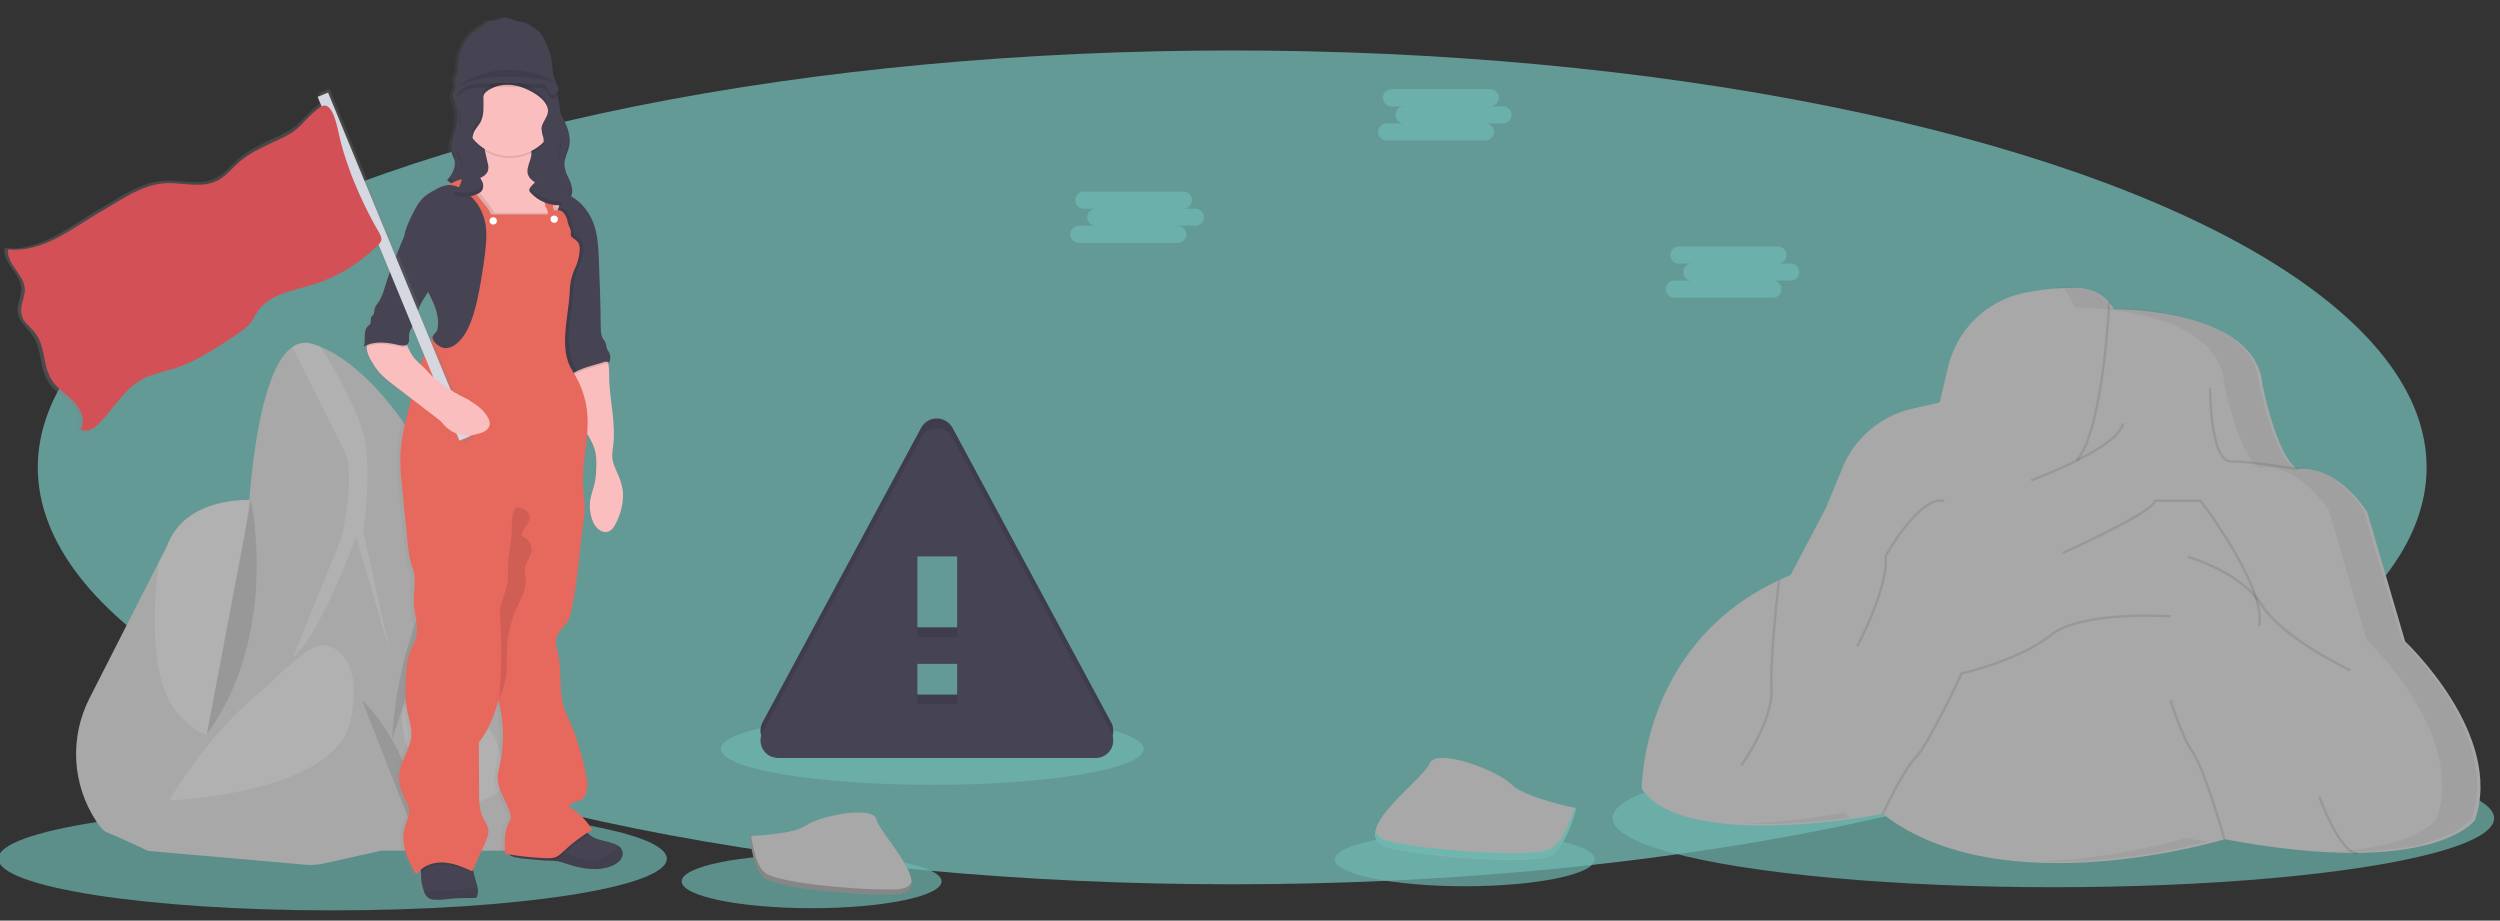 <?xml version="1.0" encoding="utf-8"?>
<!-- Generator: Adobe Illustrator 23.0.2, SVG Export Plug-In . SVG Version: 6.00 Build 0)  -->
<svg version="1.1" id="Layer_1" xmlns="http://www.w3.org/2000/svg" xmlns:xlink="http://www.w3.org/1999/xlink" x="0px" y="0px"
	 viewBox="0 0 1025.4 377.6" style="enable-background:new 0 0 1025.4 377.6;" xml:space="preserve">
<rect x="0" y="0" width="1025.4" height="377.6" fill="#333333" stroke="none"/>
<style type="text/css">
	.st0{opacity:0.7;fill:#79C6C1;}
	.st1{opacity:0.7;fill:#6EB7B0;}
	.st2{fill:#A8A8A8;}
	.st3{opacity:0.1;fill:#FFFFFF;enable-background:new    ;}
	.st4{opacity:0.1;enable-background:new    ;}
	.st5{fill:#464353;}
	.st6{fill:url(#SVGID_1_);}
	.st7{opacity:0.1;}
	.st8{opacity:6.000000e-02;enable-background:new    ;}
	.st9{fill:#FBBEBE;}
	.st10{fill:#E7685D;}
	.st11{fill:#FFFFFF;}
	.st12{fill:url(#SVGID_2_);}
	.st13{fill:#D6D8E1;}
	.st14{fill:#D35057;}
	.st15{fill:#444176;}
	.st16{opacity:0.1;fill:none;stroke:#000000;stroke-miterlimit:10;enable-background:new    ;}
	.st17{opacity:5.000000e-02;}
	.st18{opacity:0.2;enable-background:new    ;}
	.st19{fill:#6EB7B0;}
	.st20{opacity:0.75;fill:#6EB7B0;}
</style>
<title>warning</title>
<ellipse class="st0" cx="505.4" cy="191.7" rx="489.9" ry="171"/>
<ellipse class="st1" cx="136.4" cy="352.2" rx="137.1" ry="21.2"/>
<ellipse class="st1" cx="332.9" cy="361.5" rx="53.3" ry="11"/>
<ellipse class="st1" cx="600.8" cy="352.5" rx="53.3" ry="11"/>
<ellipse class="st1" cx="382.4" cy="307.2" rx="86.7" ry="14.7"/>
<ellipse class="st1" cx="842.2" cy="335.6" rx="180.8" ry="28.3"/>
<path class="st2" d="M36.8,286.2c-8.3,16.1-7.3,35.4,2.6,50.5c1.6,2.4,3.1,4.1,4.2,4.6c5.6,2.2,16.9,7.6,16.9,7.6l27.1-10.6
	c0,0,4.4-23.3,8.6-43.3l0,0c2.8-13.6,5.6-25.7,6.7-27.8c2.8-5.2,0-62.1,0-62.1s-27.1-1.8-34.5,19.1l-3.3,6.4L36.8,286.2z"/>
<path class="st3" d="M72.8,292.5c16.5,18.9,23.4,2.6,23.4,2.6l0,0l0,0c2.8-13.6,5.6-25.7,6.7-27.8c2.8-5.2,0-62.1,0-62.1
	s-27.1-1.8-34.5,19.1l-3.3,6.4C63,247.3,60.9,278.9,72.8,292.5z"/>
<path class="st2" d="M76.4,345.1l95.6-11l17.1-112.3l-12.9-29.2c-5.5-12.4-13-23.8-22.3-33.7c-6.5-6.8-14.3-13.4-22.6-16.7
	c-1.1-0.5-2.3-0.8-3.5-1.2c-2.7-0.8-5.7-0.3-8,1.4c-11.8,8.4-16,43.9-17.4,61c-0.6,7-1.5,14-2.8,21L76.4,345.1z"/>
<path class="st3" d="M140.1,220.5l-19.9,49c10.4-7.6,25.9-49.2,25.9-49.2l13.9,47.4l-11-50c1.6-10.8,2.1-21.8,1.4-32.8
	c-0.9-12.5-12.6-32.7-19-42.8c-1.1-0.5-2.3-0.8-3.5-1.2c-2.7-0.8-5.7-0.3-8,1.4c5,10.1,17.6,35.3,21.4,42.8
	C146.1,194.6,140.1,220.5,140.1,220.5z"/>
<path class="st2" d="M156.3,348.9h51.9c8.7,0,15.7-7,15.7-15.7c0-0.3,0-0.5,0-0.8c-1.1-22.3-4.1-61.9-11-87.1
	c-3.7-13.6-8.1-20.7-12.1-24.2c-1.9-1.8-4.3-2.9-6.9-3.2c-2-0.2-3.9,0.3-5.6,1.4c-9.6,9.2-20.9,57.8-20.9,57.8L156.3,348.9z"/>
<path class="st3" d="M204.2,305.8c2.1,5.9,3,12.8,0,19.4l-11.6,5.7c0,0-31.1-13.2-27.3-40.2c0,0,1-5.6,11.7-5.1
	C189.4,286.2,200.1,294.2,204.2,305.8z"/>
<path class="st3" d="M191.9,234.8c-0.4-9.5,4.8-12.8,9-13.8c-1.9-1.8-4.3-2.9-6.9-3.2c-3,2.5-5.1,5.8-6,9.6l-10.8,52.8
	C177.2,280.2,192.5,250.7,191.9,234.8z"/>
<path class="st2" d="M142.7,276.6l25.7,35.1l4.5,29l-16.5,8.2l-23.8,5.3c-2.3,0.5-4.7,0.7-7,0.5l-65-5.7l8.8-20.5l30.5-42.9
	L142.7,276.6z"/>
<path class="st3" d="M132.7,264.5c0,0,17.5,1.2,11,31.3c-6.6,30.1-74.3,32.5-74.3,32.5s14.4-25.5,36.5-43.8c2.5-2,4.9-4.2,7.2-6.5
	C118.2,273.1,127.9,264.1,132.7,264.5z"/>
<path class="st4" d="M148.5,287.2c0,0,23.8,21.6,21.5,54.9"/>
<path class="st4" d="M188.5,219.1c0,0-24.9,33.2-27.7,84.2"/>
<path class="st4" d="M102.9,205.1c0,0,12.1,54.8-18.1,96.1"/>
<path class="st5" d="M319.4,306.9h130c4,0,7.3-3.3,7.2-7.3c0-1.2-0.3-2.4-0.9-3.4l-65-120.7c-1.9-3.5-6.3-4.9-9.9-3
	c-1.3,0.7-2.3,1.7-3,3l-65,120.7c-1.9,3.5-0.6,8,3,9.9C317,306.6,318.2,306.9,319.4,306.9z M392.7,284.9h-16.5v-16.5h16.5V284.9z
	 M392.7,257.3h-16.5v-33.1h16.5V257.3z"/>
<path class="st4" d="M319.4,306.9h130c4,0,7.3-3.3,7.2-7.3c0-1.2-0.3-2.4-0.9-3.4l-65-120.7c-1.9-3.5-6.3-4.9-9.9-3
	c-1.3,0.7-2.3,1.7-3,3l-65,120.7c-1.9,3.5-0.6,8,3,9.9C317,306.6,318.2,306.9,319.4,306.9z M392.7,284.9h-16.5v-16.5h16.5V284.9z
	 M392.7,257.3h-16.5v-33.1h16.5V257.3z"/>
<path class="st5" d="M319.4,310.9h130c4,0,7.3-3.3,7.2-7.3c0-1.2-0.3-2.4-0.9-3.4l-65-120.7c-1.9-3.5-6.3-4.9-9.9-3
	c-1.3,0.7-2.3,1.7-3,3l-65,120.7c-1.9,3.5-0.6,8,3,9.9C317,310.6,318.2,310.9,319.4,310.9z M392.7,288.8h-16.5v-16.5h16.5V288.8z
	 M392.7,261.3h-16.5v-33.1h16.5V261.3z"/>
<linearGradient id="SVGID_1_" gradientUnits="userSpaceOnUse" x1="85.629" y1="628.129" x2="337.386" y2="628.129" gradientTransform="matrix(1 0 0 -1 -83.88 816.32)">
	<stop  offset="0" style="stop-color:#808080;stop-opacity:0.25"/>
	<stop  offset="0.54" style="stop-color:#808080;stop-opacity:0.12"/>
	<stop  offset="1" style="stop-color:#808080;stop-opacity:0.1"/>
</linearGradient>
<path class="st6" d="M251.3,347c-0.6-0.4-1.2-0.7-1.8-0.9c-2.1-0.8-4.4-1-6.6-1.8c-1.2-0.4-2.3-1.1-3.3-1.9
	c-0.2-0.2-0.3-0.3-0.5-0.5c0.8-0.5,1.5-1,2.3-1.5c-2.4-3.9-5.7-7.2-9.6-9.6c1.3-1.9,4.2-1.7,5.9-3.3c0.9-0.8,1.4-1.9,1.6-3.1
	c0.6-3.1-0.2-6.4-0.9-9.5c-1.5-6-3-12.1-5.5-17.8c-1.1-2.3-2.1-4.8-3-7.2c-2.1-6.9-0.6-14.3-2.2-21.4c-0.5-2.3-1.3-4.6-0.7-6.8
	c0.9-3.5,4.7-5.5,5.6-9c3.1-12.3,3.6-25.1,5.3-37.7c0.4-2.4,0.6-4.8,0.6-7.2c0-2.5-0.5-5.1-0.6-7.6c-0.5-7.1,0.9-14.2,1.5-21.3
	c1.4,2.2,2.3,4.6,2.9,7.1c0.3,2.3,0.4,4.7,0.2,7.1c-0.1,1.6-0.2,3.2-0.5,4.7c-0.4,1.8-1.1,3.6-1.5,5.5c-1,3.6-0.7,7.5,0.8,11
	c1.1,2.4,3.5,4.6,5.9,3.9c1.7-0.5,2.7-2.2,3.5-3.8c2.4-5.1,3.7-10.9,2.1-16.3c-1.1-3.6-3.4-6.8-3.6-10.6c0-1.5,0.1-3,0.4-4.5
	c1-8.7-1.2-17.4-1.6-26.1c-0.1-2.3,0.1-5.2-0.4-7.6c-0.1-0.3-0.1-0.6-0.2-0.9c0.2,0.1,0.4,0.1,0.6,0.3c0.6-1.4,0.6-3.1-0.1-4.5
	c-0.3-0.4-0.5-0.9-0.7-1.4c-0.3-0.8-0.2-1.7-0.6-2.5c-0.2-0.4-0.5-0.8-0.8-1.2c-1-1.5-1.1-3.4-1.1-5.2c-0.1-9.4-0.4-18.9-0.8-28.3
	c-0.2-4.8-0.5-9.7-2.2-14.2c-1.4-4-4.1-7.4-7.5-9.9c-0.5-0.4-1.1-0.7-1.7-1.1c0.3-0.7,0.5-1.4,0.5-2.2c0-0.2,0-0.5,0-0.7v-0.4l0,0
	c-0.3-1.7-0.8-3.3-1.6-4.8c-0.9-1.6-1.4-3.4-1.5-5.2c0-0.3,0-0.7,0.1-1l0,0c0.3-2.3,1.5-4.4,1.9-6.7c0.1-0.7,0.2-1.4,0.2-2.2
	c0-0.2,0-0.5,0-0.8l0,0c-0.3-2.8-1.2-5.6-2.6-8c-0.4-0.8-0.8-1.6-1.2-2.4c-0.2-1.5-0.4-3-0.7-4.5c-0.1-0.9-0.3-1.7-0.4-2.6
	c-0.1-0.4-0.2-0.8-0.3-1.2c1.2-1.2,0.5-2.9-0.3-4.4c-1.5-3-1.2-6.6-1.8-9.9c-0.5-2.3-1.3-4.5-2.3-6.6c-0.6-1.5-1.5-2.9-2.5-4.2
	c-1-0.9-2.1-1.7-3.3-2.4c-1-0.7-2.1-1.2-3.3-1.5c-0.7-0.1-1.5-0.1-2.2-0.3c-0.5-0.1-0.9-0.3-1.3-0.5C209,7.4,208,7,207,6.9
	c-0.9,0-1.9,0.1-2.8,0.5c-0.9,0.4-1.9,0.7-3,0.8c-0.4,0-0.7,0-1.1,0c-0.5,0-1.1,0.1-1.5,0.4c-0.2,0.2-0.5,0.4-0.7,0.7
	c-0.6,0.5-1.2,1-1.9,1.3c-5.7,3.4-9.3,9.5-9.3,16.2c0.1,0.9,0,1.8-0.2,2.6c-0.2,0.7-0.7,1.3-0.9,1.9c-0.1,0.6-0.2,1.2-0.1,1.8
	c0.1,0.9,0.2,1.9,0.3,2.8l0,0c-0.6,0.8-1,1.6-1.2,2.6l0,0c0,0.2-0.1,0.3-0.1,0.5v0.1l0,0c-0.1,1.7,0.7,3.2,1.2,4.8
	c0.8,3.1,0.7,6.3-0.2,9.4c-0.6,2.1-1.4,4.3-1.6,6.4l0,0v0.1c-0.1,1.1,0,2.2,0.4,3.2c0.3,0.7,0.7,1.4,0.9,2.1c0.8,2.6-0.4,5.3-2,7.6
	l0,0c-0.3,0.4-0.5,0.7-0.8,1l0,0l0,0l1.7,1.2c-0.5,0.3-1,0.5-1.5,0.8c-1.9,0.3-3.7,1-5.4,2c-1.6,0.8-3,1.8-4.4,2.9
	c-1.4,1.4-2.6,3-3.5,4.8c-1.1,2-2.1,4.1-2.9,6.2c-0.8,1.7-1.3,3.5-1.5,5.4c-0.7,1.5-1.3,3-1.9,4.4c-0.3,0.7-0.6,1.5-0.9,2.2
	l-27.4-67.2l-4.3,1.8l0.3,0.8l-0.9,0.4l1.2,2.9c-0.2,0.1-0.4,0.2-0.5,0.4l-0.2,0.2l-0.4,0.4l-0.2,0.2l-0.5,0.4L129,44l-0.6,0.5l0,0
	c-0.6,0.5-1.2,1.1-1.8,1.7l-1.5,1.5l-0.3,0.3l-0.5,0.5l-0.3,0.3l-0.7,0.7l0,0l-0.4,0.4l-0.3,0.3c-0.1,0.1-0.2,0.2-0.4,0.3l-0.3,0.3
	l-0.5,0.5l-0.4,0.3l-0.7,0.6c-1,0.8-2.1,1.5-3.2,2c-4.4,2.3-9,4.1-13.2,6.6c-2.3,1.3-4.5,2.8-6.6,4.6c-2.8,2.5-5.2,5.6-8.5,7.4
	L88.4,73c-5.8,3-12.6,1.2-19.1,1.1c-1,0-1.9,0-2.9,0.1c-5.3,0.4-10.2,2.6-14.9,5.2c-3.3,1.9-6.6,3.9-9.8,5.8
	c-2.1,1.2-4.1,2.5-6.2,3.8c-5.3,3.3-10.6,6.8-16.1,9.4c-5.1,2.3-10.4,3.8-15.9,3.5H3.4c-0.5,0-1.1-0.1-1.6-0.1
	c-0.5,4.2,2.8,7.6,5.1,11.2c1.1,1.6,1.7,3.4,1.9,5.3c0,0.7,0,1.4-0.2,2.1c-0.4,2.6-1.6,5.1-1.3,7.7c0.2,1.5,0.8,3,1.7,4.2
	c1.4,2,3.4,3.8,4.7,5.9c2,3.2,2.6,7.1,3.3,10.8c0.4,2.6,1.3,5.2,2.6,7.5c1.7,2.8,4.4,4.8,6.8,6.9c0.5,0.4,0.9,0.8,1.3,1.2
	c0.3,0.3,0.6,0.6,0.9,0.9c2.9,3,5,7.5,3.3,11.2c-0.1,0.1-0.1,0.2-0.2,0.4c0.1,0.1,0.3,0.2,0.4,0.3c2.2,1.1,5-0.7,6.8-2.5
	c0.9-0.9,1.8-1.9,2.6-2.8c2.2-2.5,4.3-5.1,6.4-7.7c0.6-0.7,1.1-1.4,1.7-2c2.2-2.6,4.9-4.7,7.9-6.4c1.5-0.8,3.2-1.5,4.8-2
	c2.5-0.8,5-1.4,7.5-2.2c3.4-1.1,6.7-2.5,9.9-4.1c5.5-3,10.8-6.3,15.9-9.9l0.8-0.5c1.7-1.1,3.3-2.4,4.7-3.8c0.3-0.3,0.5-0.6,0.7-0.9
	c1.2-1.6,2-3.5,3.2-5.1c1.2-1.7,2.7-3.2,4.5-4.3c4.9-3.3,11.4-4.6,17.3-6.4h0.1c10.2-3.1,19.6-8.7,27.2-16.2l4.4,10.7
	c-0.5,1.3-0.9,2.5-1.3,3.8c-1,3.2-1.8,6.5-3.7,9.2c-0.6,0.7-1.1,1.6-1.4,2.5c0,0.7-0.1,1.3-0.3,2c-0.3,0.5-0.8,0.9-1.1,1.5
	c-0.3,0.8,0.1,1.8-0.3,2.6c-0.2,0.3-0.5,0.6-0.8,0.8c-1.1,1-1.4,2.6-1.4,4.1c0.1,1.5,0,3-0.4,4.4c0.3-0.2,0.7-0.4,1-0.5
	c-0.1,0.3-0.1,0.5-0.1,0.8c0,0.8,0.1,1.5,0.3,2.2c0.5,1.7,1.3,3.2,2.3,4.7c0.8,1.2,1.6,2.4,2.5,3.6c1.6,1.8,3.4,3.3,5.3,4.7l8,6.2
	l-0.8,3.4c-1.8,7-3.5,14.1-3.6,21.4c0,3.4,0.2,6.9,0.6,10.3l0.7,7c0.6,5.6,1.1,11.3,1.7,16.9c0.4,3.6,0.8,7.2,2.1,10.5
	c1.9,5.1-0.2,10.9,0.6,16.3c0.6,4.2,1.9,8.6,0.6,12.7c-0.5,1.6-1.4,3.1-2.1,4.7c-1.6,3.9-1.8,8.3-1.9,12.5
	c-0.3,3.7-0.1,7.5,0.4,11.2c0.7,3.8,2.2,7.5,1.9,11.4c-0.4,5.5-4.4,10.2-4.9,15.7c-0.4,4.4,1.5,8.6,3.6,12.5
	c1.5,2.9-0.6,6.6-1.4,9.7c-1.6,6.2,1.1,12.6,4.3,18.1c0.1,0.2,0.2,0.3,0.4,0.4c0.4,0.1,0.7-0.2,0.9-0.5s0.3-0.4,0.5-0.6
	c0,0.2,0,0.5,0.1,0.7c0,0.5,0,1,0,1.6c0,2,0.4,4,1.1,5.9c0.1,0.4,0.3,0.7,0.4,1.1c0.2,0.5,0.5,0.9,0.8,1.3c0.9,0.8,2,1.3,3.2,1.3
	c2.6,0.3,5.3-0.3,8-0.5c2.8-0.2,5.6-0.1,8.4-0.2c0.2,0,0.4,0,0.6-0.1c0.2-0.1,0.3-0.3,0.4-0.6c0.3-1,0.4-2.1,0.1-3.1
	c-0.2-0.8-0.4-1.7-0.6-2.5c-0.4-1.3-0.7-2.6-1-4c-0.1-0.2-0.1-0.5-0.2-0.7l0.1,0.1c1.7-3.9,3.4-7.7,5.2-11.6c0.9-2,1.8-4.1,1.3-6.2
	c-0.3-1.5-1.3-2.8-1.9-4.1c-1.6-3.2-1.7-7-1.7-10.6l-0.1-20.5c4-5.1,6.4-11.1,8-17.4c2.4,8.9,2.5,18.2,0.5,27.1
	c-0.4,1.4-0.6,2.7-0.8,4.1c-0.3,5.7,4.1,10.5,5.3,16.1c0.1,0.4,0.1,0.9,0.1,1.3c-0.1,0.5-0.4,1.1-0.7,1.5c-2.1,3.9-1.9,8.6-1.6,13
	l0.9,0.2c0.2,0.4,0.6,0.7,1,1l0,0c0.4,0.2,0.8,0.4,1.2,0.5c1.5,0.4,3.1,0.6,4.6,0.7c2.2,0.2,4.5,0.4,6.8,0.6
	c0.9,0.1,1.8,0.1,2.7,0.1c1.3,0,2.5,0.1,3.7,0.3c1.4,0.3,2.7,0.7,4,1.2c5.8,1.9,12.3,3.1,17.9,0.6c1.3-0.5,2.4-1.3,3.3-2.3
	c1.4-1.6,1.4-4-0.2-5.5C251.9,347.3,251.6,347.1,251.3,347L251.3,347z M174.2,119.8c0.8,1.7,1.7,3.4,2.4,5.1
	c1.4,3.4,2.2,7.2,1.3,10.7c-0.3,1-1.9,1.8-1.9,2.9c0,0.1-0.1,0.2-0.1,0.2l-5.2-12.8C171.7,123.8,172.9,121.8,174.2,119.8z
	 M168.5,146.9c-1.1-1.5-2.1-3.1-2.8-4.9c-0.1-0.2-0.2-0.4-0.3-0.6c0.3-0.1,0.6-0.3,0.8-0.6c0.8-1,0.4-2.5,0.5-3.8
	c0.2-1.1,0.6-2.2,1.3-3.2l4.9,12c-0.5,1.3-1,2.6-1.4,3.9C170.3,148.9,169.4,147.9,168.5,146.9z"/>
<path class="st5" d="M185.7,39.3c-0.1,1.7,0.7,3.2,1.2,4.8c0.8,3.1,0.7,6.3-0.2,9.4c-0.9,3.2-2.4,6.6-1.3,9.7
	c0.3,0.7,0.7,1.4,0.9,2.1c1,3-0.8,6.2-2.9,8.7l7.9,5.5c1.2,1,2.5,1.6,4,1.9c1.5,0.2,3.2-0.6,3.5-2.1c0.1-0.5,0-1,0.1-1.5
	c0.2-1.3,1-2.5,2.2-3.1s2.5-0.8,3.8-0.7c4.8,0.3,9,3.4,13.3,5.5c2.9,1.3,5.9,2.3,9,3c1.7,0.5,3.7,0.9,5.3,0s2.3-2.9,2.2-4.7
	c-0.2-1.8-0.8-3.6-1.7-5.2s-1.4-3.4-1.5-5.2c0-2.7,1.5-5.1,2-7.7c0.7-3.7-0.7-7.5-2.4-10.9s-3.8-6.7-4.6-10.4
	c-0.2-1.1-0.5-2.2-0.9-3.3c-0.4-0.8-0.9-1.5-1.6-2.1c-3-2.9-7.2-4.3-11.3-4.6s-8.3,0.4-12.4,1.1c-1.6,0.2-3.1,0.6-4.6,1.1
	c-2.1,0.8-4.2,1.9-6,3.3C187.7,35,185.8,36.9,185.7,39.3z"/>
<g class="st7">
	<path d="M231.5,65.7c0,0.2,0,0.5,0,0.7c0.2-2.3,1.5-4.5,1.9-6.9c0.2-0.9,0.2-1.9,0.2-2.8c0,0.4-0.1,0.8-0.2,1.2
		C232.9,60.6,231.4,63.1,231.5,65.7z"/>
	<path d="M187.4,47.3c0.1-1.6-0.1-3.2-0.5-4.8c-0.5-1.2-0.9-2.5-1.2-3.7c0,0.2-0.1,0.3-0.1,0.5c-0.1,1.7,0.7,3.2,1.2,4.8
		C187.2,45.1,187.4,46.2,187.4,47.3z"/>
	<path d="M234.6,77.3c-0.1,1.4-0.9,2.7-2.1,3.5c-1.6,0.9-3.5,0.5-5.3,0c-3.1-0.7-6.1-1.7-9-3c-4.4-2-8.5-5.2-13.3-5.5
		c-1.3-0.1-2.6,0.1-3.8,0.7s-2,1.7-2.2,3.1c-0.1,0.5,0,1-0.1,1.5c-0.3,1.5-2,2.2-3.5,2.1c-1.5-0.3-2.8-1-4-1.9l-7.1-5
		c-0.3,0.4-0.5,0.7-0.8,1l7.9,5.5c1.2,1,2.5,1.6,4,1.9c1.5,0.2,3.2-0.6,3.5-2.1c0.1-0.5,0-1,0.1-1.5c0.2-1.3,1-2.5,2.2-3.1
		s2.5-0.8,3.8-0.7c4.8,0.3,9,3.4,13.3,5.5c2.9,1.3,5.9,2.3,9,3c1.7,0.5,3.7,0.9,5.3,0s2.3-2.9,2.2-4.7
		C234.7,77.6,234.7,77.5,234.6,77.3z"/>
	<path d="M186.3,65.2c0.1,0.3,0.2,0.6,0.2,1c0.1-0.9,0-1.7-0.2-2.6c-0.2-0.7-0.6-1.4-0.9-2.1c-0.2-0.5-0.3-1.1-0.4-1.6
		c-0.1,1.1,0,2.2,0.4,3.2C185.7,63.8,186.1,64.5,186.3,65.2z"/>
</g>
<path class="st5" d="M195.7,367.6c-0.1,0.2-0.2,0.4-0.4,0.6c-0.2,0.1-0.4,0.1-0.6,0.1c-2.8,0.1-5.7,0-8.5,0.2
	c-2.7,0.2-5.4,0.8-8,0.5c-1.8,0.1-3.3-1-4-2.6c-0.2-0.3-0.3-0.7-0.4-1.1c-0.7-1.9-1.1-3.9-1.1-5.9c0-0.5,0-1.1,0-1.6
	c0-0.6-0.1-1.2-0.2-1.7c-0.2-0.7-0.2-1.4,0.1-2c1.1-2.1,3.9-2.5,6-2.6c4.9-0.4,9.8,0,14.5,1.1c0.4,1.8,0.8,3.7,1.2,5.5
	c0.3,1.3,0.7,2.7,1.1,4c0.2,0.8,0.5,1.7,0.6,2.5C196.1,365.5,196,366.6,195.7,367.6z"/>
<path class="st8" d="M195.7,367.6c-0.1,0.2-0.2,0.4-0.4,0.6c-0.2,0.1-0.4,0.1-0.6,0.1c-2.8,0.1-5.7,0-8.5,0.2
	c-2.7,0.2-5.4,0.8-8,0.5c-1.8,0.1-3.3-1-4-2.6c-0.2-0.3-0.3-0.7-0.4-1.1h1c3.4,0,6.7-0.1,10.1-0.1c1,0,2,0,3-0.2
	c1-0.1,1.8-0.3,2.7-0.4c1.4-0.1,2.8-0.2,4.1-0.2h1.1C196,365.5,196,366.6,195.7,367.6z"/>
<path class="st5" d="M254.4,352.8c-0.9,1-2,1.8-3.3,2.3c-5.7,2.4-12.2,1.3-18.1-0.6c-1.3-0.5-2.7-0.9-4-1.2
	c-1.2-0.2-2.5-0.3-3.8-0.3c-0.9,0-1.8-0.1-2.7-0.1c-2.3-0.1-4.6-0.4-6.8-0.6c-1.6-0.1-3.1-0.4-4.7-0.7c-0.4-0.1-0.9-0.3-1.3-0.5l0,0
	c-0.7-0.3-1.1-1-1.1-1.7c0.1-1,1.1-1.6,2-2c8.2-3.5,17.1-5.1,26-6.3c0.9-0.2,1.8-0.4,2.6-0.8c1-0.4,1.1,0.3,1.6,1
	c0.2,0.3,0.5,0.7,0.8,0.9c1,0.9,2.1,1.5,3.3,1.9c2.2,0.8,4.5,1,6.6,1.8c0.7,0.2,1.3,0.5,1.9,0.9c1.9,1,2.6,3.3,1.5,5.2
	C254.7,352.3,254.5,352.6,254.4,352.8L254.4,352.8z"/>
<path class="st8" d="M254.4,352.8c-0.9,1-2,1.8-3.3,2.3c-5.7,2.4-12.2,1.3-18.1-0.6c-1.3-0.5-2.7-0.9-4-1.2
	c-1.2-0.2-2.5-0.3-3.8-0.3c-0.9,0-1.8-0.1-2.7-0.1c0.7-0.7,1.5-1.4,2.2-2c0.6-0.5,1.2-0.9,1.9-1.2c0.9-0.3,1.8-0.3,2.7-0.2
	c4.6,0.6,8.7,3.8,13.3,3.5c2.1-0.2,4.2-0.9,6.1-2c1.5-0.6,2.9-1.6,4-2.8c0.3-0.4,0.6-0.9,0.7-1.4c1.9,1,2.6,3.3,1.5,5.2
	C254.8,352.3,254.6,352.6,254.4,352.8L254.4,352.8z"/>
<path class="st9" d="M252.8,214.3c-0.8,1.6-1.8,3.3-3.5,3.8c-2.5,0.7-4.9-1.5-6-3.9c-1.5-3.5-1.8-7.3-0.8-11
	c0.5-1.8,1.1-3.6,1.5-5.5c0.3-1.6,0.5-3.1,0.5-4.7c0.2-2.4,0.2-4.7-0.2-7.1c-1.3-6.8-7.2-12-9.1-18.7c-1-3.4-0.9-6.9-0.9-10.4
	c0-0.9,0.1-1.8,0.3-2.6c0.1-0.2,0.1-0.5,0.2-0.7c1.3-2.9,5.2-3.3,7.9-5c1.5-0.9,4.9-3.9,6.2-1.2c0.3,0.6,0.5,1.2,0.6,1.9
	c0.5,2.4,0.3,5.3,0.4,7.6c0.5,8.7,2.7,17.4,1.6,26c-0.2,1.5-0.4,3-0.4,4.5c0.2,3.7,2.6,7,3.6,10.6
	C256.5,203.4,255.2,209.3,252.8,214.3z"/>
<path class="st4" d="M249.5,149.3c-0.6-0.2-1.2-0.2-1.8,0l-5.4,1.6c-1.9,0.5-3.7,1.2-5.5,2c-0.8,0.4-1.5,0.8-2.2,1.4
	c0.1-0.2,0.1-0.5,0.2-0.7c1.3-2.9,5.2-3.3,7.9-5c1.5-0.9,4.9-3.9,6.2-1.2C249.2,148,249.4,148.7,249.5,149.3z"/>
<path class="st5" d="M249.9,148.7c-0.7-0.4-1.5-0.5-2.2-0.2l-5.4,1.6c-1.9,0.5-3.7,1.2-5.5,2c-0.9,0.5-1.8,1-2.6,1.7
	c-2.5-4.4-3.2-9.6-3.7-14.6c-0.3-2.9-0.4-5.9-0.6-8.8c-0.1-2.1-0.1-4.2,0.1-6.3c0.3-2.4,1-4.7,1.4-7.1c0.3-1.4,0.4-2.8,0.5-4.2
	c0.2-3.1,0.1-6.2-0.4-9.2c-0.5-3.2-1.2-6.4-2.2-9.6c-0.5-1.4-1.1-2.8-1.7-4.2l-0.2-0.5c-1-2.6-1.8-5.2-2.5-7.9
	c-0.3-1.1-0.3-2.3-1.1-3c0.8-0.1,1.6-0.1,2.4-0.1c0.2,0,0.3,0,0.5,0c3.3,0.2,6.4,1.3,9.1,3.2c3.5,2.5,6.1,6,7.6,10
	c1.7,4.5,2,9.4,2.2,14.2c0.4,9.4,0.7,18.8,0.8,28.3c0,1.8,0.1,3.7,1.1,5.2c0.3,0.4,0.6,0.8,0.8,1.2c0.4,0.8,0.3,1.7,0.6,2.5
	c0.2,0.5,0.5,1,0.8,1.4C250.5,145.7,250.5,147.3,249.9,148.7z"/>
<path class="st9" d="M196.8,55.2c-0.8-0.3-1.6-0.5-2.4-0.8l1.7,0.1C196.4,54.7,196.6,54.9,196.8,55.2z"/>
<path class="st9" d="M229.5,83.9c-0.2,0.5-0.3,1.1-0.5,1.6c-0.4,1.3-0.9,2.6-1.5,3.8c-0.9,2-2.2,3.9-3.8,5.5c-0.5,0.6-1.2,1-1.9,1.2
	c-0.6,0.2-1.2,0.2-1.8,0.2c-2.1,0-4.3,0-6.4-0.1c-1.7,0-3.3-0.1-4.9-0.5c-1.8-0.5-3.5-1.2-5-2.3c-6-3.7-10.8-9.3-12.9-15.9
	c-0.3-0.8-0.4-1.9,0.1-2.5c0.6-0.5,1.3-0.7,2-0.7h0.1c1.7-0.2,3.4-0.8,4.9-1.7c1-0.5,1.7-1.3,2.2-2.3c0.3-1.2,0.3-2.4-0.1-3.5
	l-1.8-8c-0.2-1.3-0.7-2.5-1.4-3.6c0.5,0.2,1,0.4,1.6,0.5c4.9,1.3,10.3,0.5,15.1,2.3c1.8,0.7,3.7,1.9,4.3,3.8
	c0.9,3.2-2.2,6.5-1.3,9.7c0.6,2.2,2.8,3.4,4.8,4.4l1.3,0.7l3.7,1.9l0.5,0.3h0.1c1.2,0.6,2.4,1.3,2.8,2.6
	C229.9,82.2,229.8,83.1,229.5,83.9z"/>
<path class="st4" d="M239.2,102.6c-0.1,2-0.6,4-1.5,5.9c-1.6,3.2-2.5,6.8-2.5,10.4c-0.6,10.8-4.7,23.6,1.2,32.6
	c0.1,0.2,0.3,0.4,0.4,0.7c-0.9,0.5-1.8,1-2.6,1.7c-2.5-4.4-3.2-9.6-3.7-14.6c-0.3-2.9-0.4-5.9-0.6-8.8c-0.1-2.1-0.1-4.2,0.1-6.3
	c0.3-2.4,1-4.7,1.4-7.1c0.3-1.4,0.4-2.8,0.5-4.2c0.2-3.1,0.1-6.2-0.4-9.2c-0.5-3.2-1.2-6.4-2.2-9.6c-0.5-1.4-1.1-2.8-1.7-4.2
	l-0.2-0.5c-0.9,2-2.2,3.9-3.8,5.5c-0.5,0.6-1.2,1-1.9,1.2c-0.6,0.2-1.2,0.2-1.8,0.2c-2.1,0-4.3,0-6.4-0.1c-1.7,0-3.3-0.1-4.9-0.5
	c-1.8-0.5-3.5-1.2-5-2.3c-6-3.7-10.8-9.3-12.9-15.9c-0.3-0.8-0.4-1.9,0.1-2.5c0.6-0.5,1.3-0.7,2-0.7h0.1l7.2,8.9
	c0.8,0.9,1.5,2,2.1,3.1c0.1,0.4,0.3,0.7,0.6,0.9c0.2,0.1,0.5,0.2,0.8,0.1c6.7,0,15.7,0,22.4,0c0-1.2-0.3-2.4-1-3.4
	c-0.2,0-0.5,0.1-0.1-0.1c-0.4-2.6-1.2-5.1-2.5-7.4c-0.1-0.2-0.2-0.3-0.2-0.5c-0.5-0.8-0.9-1.7-1.2-2.6c0.9-0.3,1.8-0.3,2.6,0
	c1,0.4,1.5,1.5,1.9,2.5c0.4,0.8,0.7,1.6,1.1,2.5c0,0.1,0.1,0.2,0.1,0.3c0.7,1.6,1.1,3.4,1.3,5.2c0,0.7,0.2,1.5,0.7,1.7
	c0.1,0,0.2,0.1,0.3,0.1c1.1-0.4,2.4-0.1,3.3,0.8c0.8,0.9,1.3,2,1.6,3.1c0.3,1.2,0.6,2.3,1.1,3.4c1,2-0.5,2.8,1.3,4
	c0.9,0.5,1.6,1.1,2.2,2C239.2,100.1,239.4,101.4,239.2,102.6z"/>
<path class="st4" d="M192.9,352.6c0.4,1.8,0.8,3.7,1.2,5.5v0.1c-3.6-1.6-7.4-3.3-11.3-3.6c-3.7-0.3-7.7,0.7-10.2,3.4
	c0-0.6-0.1-1.2-0.2-1.7c-0.2-0.7-0.2-1.4,0.1-2c1.1-2.1,3.9-2.5,6-2.6C183.2,351.1,188.1,351.5,192.9,352.6z"/>
<path class="st4" d="M224.3,85.5C224.7,85.5,224.5,85.5,224.3,85.5C224.2,85.6,223.9,85.6,224.3,85.5z"/>
<path class="st4" d="M241.6,342.2c-3.6,2.3-6.9,4.9-10,7.7c-0.9,1-2,1.7-3.1,2.3c-1.2,0.4-2.5,0.5-3.8,0.4c-5-0.2-10-0.7-15-1.5l0,0
	c-0.7-0.3-1.1-1-1.1-1.7c0.1-1,1.1-1.6,2-2c8.2-3.5,17.1-5.1,26-6.3c0.9-0.2,1.8-0.4,2.6-0.8c1-0.4,1.1,0.3,1.6,1
	C241,341.6,241.3,341.9,241.6,342.2z"/>
<path class="st10" d="M183.1,76.3c1.2,1,2.5,1.9,3.7,2.9c3.2,2.7,5.2,6.5,7.2,10.2c-1.2,0.4-2.4,0.5-3.7,0.2
	c-0.6,3.5-0.5,7.2,0.3,10.7c-1.6,1.1-2.8,2.6-3.6,4.4c-0.6,1.8-1,3.7-1.2,5.6c-1.1,8.3-2.3,16.6-3.5,24.9c0,0.8-0.3,1.6-0.8,2.2
	c-0.2,0.2-0.4,0.4-0.6,0.6c-0.2,0.5-0.3,1.1-0.3,1.7s-0.4,1.3-1,1.2c-0.3-0.1-0.5-0.2-0.7-0.5c-0.6-0.6-1.1-1.3-1.6-2
	c-4.7,9-7,18.7-9.5,28.6c-1.8,7-3.6,14.1-3.6,21.4c0,3.4,0.2,6.9,0.6,10.3l0.7,7c0.6,5.6,1.1,11.3,1.7,16.9
	c0.4,3.6,0.8,7.2,2.1,10.5c1.9,5.1-0.2,10.9,0.6,16.3c0.6,4.2,1.9,8.6,0.6,12.7c-0.5,1.6-1.4,3.1-2.1,4.7c-1.6,3.9-1.8,8.3-2,12.5
	c-0.3,3.7-0.1,7.5,0.4,11.2c0.7,3.8,2.2,7.6,1.9,11.4c-0.4,5.5-4.5,10.2-5,15.7c-0.4,4.4,1.5,8.6,3.6,12.5c1.5,2.9-0.6,6.6-1.4,9.7
	c-1.6,6.2,1.1,12.6,4.3,18.1c0.1,0.2,0.2,0.3,0.4,0.4c0.4,0.1,0.7-0.2,1-0.5c2.4-3.1,6.8-4.3,10.8-4s7.7,2,11.3,3.6l5.2-11.5
	c0.9-2,1.8-4.1,1.3-6.2c-0.3-1.5-1.3-2.8-2-4.1c-1.6-3.2-1.7-7-1.7-10.6l-0.1-20.5c4-5.1,6.5-11.1,8-17.4c2.4,8.9,2.5,18.2,0.5,27.1
	c-0.4,1.4-0.6,2.7-0.8,4.1c-0.3,5.7,4.1,10.5,5.3,16.1c0.1,0.4,0.1,0.9,0.1,1.3c-0.1,0.5-0.4,1.1-0.7,1.5c-2.1,3.9-1.9,8.6-1.6,13
	c5.6,1,11.2,1.6,16.9,1.8c1.3,0.1,2.6,0,3.8-0.4c1.2-0.6,2.3-1.4,3.1-2.3c3.6-3.4,7.6-6.4,11.9-9c-2.4-3.9-5.7-7.2-9.7-9.6
	c1.3-1.9,4.2-1.7,5.9-3.3c0.9-0.8,1.4-1.9,1.6-3.1c0.6-3.1-0.2-6.4-0.9-9.4c-1.5-6-3.1-12.1-5.6-17.8c-1.1-2.3-2.1-4.8-3-7.2
	c-2.1-6.9-0.6-14.3-2.2-21.4c-0.5-2.2-1.3-4.6-0.8-6.8c0.9-3.5,4.8-5.5,5.6-9c3.1-12.3,3.6-25.1,5.4-37.6c0.4-2.4,0.6-4.8,0.6-7.3
	s-0.5-5.1-0.6-7.6c-0.7-10.1,2.5-20.3,1.7-30.4c-0.5-6.2-2.6-12.3-6-17.5c-5.9-9-1.8-21.8-1.2-32.6c0-3.6,0.9-7.1,2.5-10.4
	c0.8-1.9,1.3-3.9,1.5-5.9c0.2-1.3,0.1-2.6-0.4-3.7c-0.6-0.8-1.3-1.5-2.2-2c-1.9-1.2-0.3-2.1-1.3-4c-0.5-1.1-0.9-2.2-1.1-3.4
	c-0.3-1.2-0.8-2.2-1.6-3.1s-2.1-1.2-3.3-0.8c-0.8,0-1-1-1-1.8c-0.2-2.8-1.4-5.4-2.5-7.9c-0.4-1-0.9-2-1.9-2.5
	c-0.9-0.3-1.8-0.3-2.6,0c0.2,0.9,0.6,1.8,1.2,2.6c1.4,2.4,2.3,5.1,2.7,7.8c-0.8,0.2,0.8,0,0,0c0.7,1,1.1,2.2,1,3.4
	c-6.7,0-15.7,0-22.4,0c-0.3,0-0.5,0-0.8-0.1c-0.3-0.2-0.5-0.6-0.6-0.9c-0.5-1.1-1.2-2.2-2.1-3.1l-7.9-9.7c-0.2-0.3-0.4-0.5-0.7-0.6
	s-0.7-0.1-1,0C187.3,73.9,185.4,75,183.1,76.3z"/>
<path class="st4" d="M211.5,208.1c1.4,0,2.7,0.3,3.9,1s1.9,2,1.9,3.4c-0.1,1.5-1.2,2.7-2.1,4c-0.5,0.8-0.9,1.6-1.2,2.5
	c-0.1,0.2-0.1,0.4-0.1,0.6c0.1,0.3,0.4,0.5,0.7,0.6c2.1,0.9,3.4,3,3.5,5.2c-0.1,3.1-3.1,5.6-2.9,8.8c0.1,0.7,0.2,1.3,0.3,1.9
	c0.4,2.7,0,5.4-1.1,7.9c-1,2.5-2.3,4.9-3.3,7.3c-2.8,6.7-3.4,14.2-3.2,21.5c0.2,5-1.6,9.7-3.2,14.4c0.9-9.5,1.1-19.1,0.7-28.7
	c-0.1-2.6-0.4-5.1-0.3-7.7c0.2-4.1,2.5-7.9,3.1-12c0.3-2.3,0.1-4.7,0.2-7c0.1-4.8,1.4-9.5,1.5-14.3
	C210,214.3,209.7,210.8,211.5,208.1z"/>
<path class="st5" d="M178.2,78c-1.6,0.8-3.1,1.8-4.4,2.9c-1.4,1.4-2.6,3-3.5,4.8c-1.1,2-2.1,4.1-3,6.2c-1.1,2.7-2.1,5.8-1.3,8.6
	c0.7,2.6,2.7,4.6,4.1,6.9s2.2,5,3.2,7.5c1.4,3.4,3.3,6.5,4.7,9.9c1.4,3.4,2.2,7.2,1.3,10.7c-0.3,1-1.9,1.8-1.9,2.9
	c0,1.8,2.5,3.7,4.2,4.2c1.9,0.6,4-0.3,5.6-1.6c2.9-2.3,4.7-5.8,6-9.2c2.1-5.6,3.2-11.5,4.2-17.4c0.7-4.3,1.4-8.6,1.8-13
	c0.4-3.9,0.5-8-0.6-11.7c-1-3.5-2.8-6.6-5.4-9.1c-2.1-2-5.5-4.7-8.5-4.7C182.5,75.8,180.2,76.8,178.2,78z"/>
<path class="st9" d="M200.9,174c-0.2,1.1-0.8,2.1-1.8,2.7c-0.9,0.6-2,1-3,1.2c-2.1,0.6-4.4,1.2-6.6,0.6c-1.7-0.6-3.3-1.4-4.6-2.6
	l-24.1-18.5c-1.9-1.4-3.7-3-5.3-4.7c-0.9-1.1-1.8-2.3-2.5-3.6c-1-1.4-1.8-3-2.3-4.7c-0.2-0.7-0.3-1.5-0.3-2.2s0.2-1.4,0.5-2
	c0.6-1,1.8-1.2,2.8-1.4c3.4-0.9,7-1.2,10.5-0.8c0.6,0,1.2,0.4,1.4,1c0.5,1,1,2,1.5,3c0.7,1.7,1.7,3.4,2.8,4.9
	c1.1,1.2,2.3,2.4,3.5,3.4c2.6,2.4,4.6,5.3,7.4,7.5c3.1,2.5,7,4.1,10.6,5.9c3.6,1.9,7.1,4.3,8.9,7.9
	C200.7,172.3,200.9,173.2,200.9,174z"/>
<path class="st4" d="M228.8,45.1c0,10.9-8.8,19.7-19.7,19.7s-19.7-8.8-19.7-19.7s8.8-19.7,19.7-19.7c9.1,0,17,6.2,19.2,15.1
	C228.6,42,228.8,43.6,228.8,45.1z"/>
<path class="st9" d="M228.8,44.3c0,10.9-8.8,19.7-19.7,19.7s-19.7-8.8-19.7-19.7s8.8-19.7,19.7-19.7c9.1,0,17,6.2,19.2,15.1
	C228.6,41.2,228.8,42.8,228.8,44.3z"/>
<path class="st4" d="M167,142c-0.9,0.6-2.3,0.4-3.4,0.1c-4.4-1-9.3-1.7-13.4,0.2c0-0.7,0.2-1.4,0.5-2c0.6-1,1.8-1.2,2.8-1.4
	c3.4-0.9,7-1.2,10.5-0.8c0.6,0,1.2,0.4,1.4,1C166.1,139.9,166.5,140.9,167,142z"/>
<path class="st5" d="M158.7,115.1c-1,3.2-1.8,6.5-3.7,9.2c-0.6,0.7-1.1,1.5-1.4,2.5c0,0.7-0.1,1.3-0.3,2c-0.3,0.5-0.8,0.9-1.1,1.5
	c-0.3,0.8,0.1,1.8-0.4,2.6c-0.2,0.3-0.5,0.6-0.8,0.8c-1.1,1-1.4,2.6-1.4,4.1s0.1,3-0.4,4.4c4.2-2.5,9.6-1.8,14.3-0.7
	c1.3,0.3,3,0.5,3.8-0.5s0.4-2.5,0.5-3.8c0.2-1.7,1.3-3.1,2-4.6c0.8-1.7,1.1-3.6,1.7-5.4c1.3-3.8,4-6.8,5.7-10.4
	c0.6-1.2,1-2.6,1.1-3.9c-0.1-1.8-0.5-3.5-1.4-5.1c-1.7-3.7-3.6-7.2-5.9-10.5c-1-1.5-2.8-4.2-4.3-1.9c-1.3,1.9-2.1,4.4-3,6.5
	C161.9,106.1,160.2,110.5,158.7,115.1z"/>
<path class="st5" d="M230.6,84.2c-4.8,0.3-9.6-1.5-12.9-5.1c-0.3-0.3-0.5-0.6-0.6-0.9c0-0.5,0.1-0.9,0.4-1.3c1-1.5,2.6-2.4,3.4-4
	c0.8-1.6,0.5-3.4,0.6-5.1c0.1-3.1,1.4-6.2,1.5-9.3c0-0.8,0-1.6-0.2-2.3c-0.4-1.1-0.6-2.3-0.7-3.5c0.1-2.3,2.2-4.2,2.6-6.5
	c0.5-2.9-2-5.5-4.4-7.2c-1.9-1.3-3.9-2.3-6-3.1c-1.3-0.5-2.7-0.8-4-1c-2.6-0.3-5.2-0.1-7.6,0.9c-1,0.4-2,0.9-2.8,1.5
	c-0.5,0.3-1,0.8-1.3,1.3c-0.3,0.6-0.4,1.3-0.3,1.9c0,3.3,0.3,6.7-1.2,9.6c-0.8,1.5-2.2,2.8-2.8,4.4c-0.3,0.7-0.4,1.4-0.5,2.1
	s-0.1,1.5-0.1,2.2c0,4.2,0,8.6,2.1,12.3c0.8,1.1,1.4,2.2,2,3.4c0.6,1.2,0.5,2.7-0.2,3.8c-0.4,0.5-1,0.9-1.6,1.2
	c-3.2,1.5-6.9,1.7-10.2,0.4c3.9-3.7,5.1-9.4,3-14.4c-0.6-1-0.9-2.1-1.1-3.2c0.1-1,0.4-2,0.8-2.9c1.1-3,1.3-6.2,0.5-9.3
	c-0.5-1.9-1.3-3.7-1.5-5.7c-0.1-1.5-0.1-3,0.2-4.4c0.9-5.3,4.7-9.7,9.8-11.3c0.4-0.1,0.8-0.3,1.2-0.4c1.9-0.4,3.9-0.6,5.9-0.6
	c4.4-0.1,8.9-0.3,13.2,0.9c2.5,0.7,4.8,1.9,6.8,3.5c1.4,1.2,2.5,2.7,3.3,4.4c0.4,1,0.7,2,0.9,3c0.2,0.9,0.3,1.7,0.5,2.6
	c1,6.1,1.9,12.4,0.9,18.5c-0.4,2.4-1.1,4.8-1.4,7.2C227.8,73.2,229.2,78.7,230.6,84.2z"/>
<circle class="st11" cx="202.3" cy="90.6" r="1.5"/>
<circle class="st11" cx="227.3" cy="89.9" r="1.5"/>
<path class="st4" d="M202.3,15.7l-3.2-6c0.2-0.2,0.4-0.5,0.7-0.7c0.5-0.3,1-0.4,1.5-0.4L202.3,15.7z"/>
<path class="st4" d="M211.1,8.3l-3.6,5.3l-2.1-5.9c0.9-0.4,1.8-0.6,2.8-0.5C209.2,7.5,210.2,7.8,211.1,8.3z"/>
<g class="st7">
	<path d="M197.4,76.6c-0.4,0.5-1,0.9-1.6,1.2c-2.8,1.4-6.1,1.6-9.1,0.8c-0.4,0.4-0.7,0.8-1.1,1.2c3.3,1.3,7,1.2,10.2-0.4
		c0.6-0.3,1.2-0.7,1.6-1.2c0.6-0.8,0.7-1.8,0.5-2.8C197.8,75.9,197.6,76.3,197.4,76.6z"/>
	<path d="M188.7,49.9c0.3,1,0.4,2.1,0.5,3.2c0.1-1.6-0.1-3.2-0.5-4.8c-0.5-1.9-1.3-3.7-1.5-5.7c0-0.2,0-0.5,0-0.7c0,0.8,0,1.6,0,2.3
		C187.4,46.2,188.2,48,188.7,49.9z"/>
	<path d="M230,60.3c0.3-2.1,0.5-4.2,0.4-6.4c0,1.6-0.2,3.2-0.4,4.8c-0.4,2.4-1.1,4.8-1.4,7.2c-0.2,1.3-0.2,2.6-0.2,3.9
		c0-0.8,0.1-1.6,0.2-2.4C228.9,65.1,229.6,62.8,230,60.3z"/>
	<path d="M188.6,63.8c-0.4-0.8-0.8-1.6-1-2.5c-0.1,0.3-0.1,0.6-0.1,0.9c0.2,1.1,0.5,2.2,1.1,3.2c0.6,1.3,0.9,2.8,1,4.2
		C189.7,67.6,189.4,65.6,188.6,63.8z"/>
	<path d="M222.7,56c0.1,0.4,0.1,0.7,0.2,1.1c0-0.1,0-0.2,0-0.4c0-0.8,0-1.6-0.2-2.3c-0.2-0.8-0.5-1.7-0.6-2.5c0,0.2-0.1,0.4-0.1,0.6
		C222.1,53.7,222.4,54.9,222.7,56z"/>
	<path d="M217.7,77.5c-0.1-0.1-0.2-0.3-0.3-0.4c-0.2,0.3-0.3,0.7-0.2,1.1s0.3,0.7,0.6,0.9c3.3,3.6,8,5.4,12.9,5.1
		c-0.1-0.5-0.3-1-0.4-1.6C225.5,82.8,220.9,80.9,217.7,77.5z"/>
	<path d="M224.6,44.6C224.6,44.5,224.6,44.5,224.6,44.6c0.5-3-2-5.6-4.4-7.3c-1.9-1.3-3.9-2.3-6-3.1c-1.3-0.5-2.7-0.8-4-1
		c-2.6-0.3-5.2-0.1-7.6,0.9c-1,0.4-2,0.9-2.8,1.5c-0.5,0.3-1,0.8-1.3,1.3c-0.3,0.6-0.4,1.3-0.3,1.9c0,0.5,0,1.1,0,1.7v-0.1
		c0-0.7,0.1-1.3,0.3-1.9c0.3-0.5,0.7-1,1.3-1.3c0.9-0.6,1.8-1.1,2.8-1.5c2.4-0.9,5.1-1.2,7.6-0.9c1.4,0.2,2.7,0.5,4,1
		c2.1,0.8,4.2,1.8,6,3.1C222.2,40.3,224.2,42.2,224.6,44.6z"/>
	<path d="M196.8,48.4c-0.8,1.5-2.2,2.8-2.8,4.4c-0.3,0.7-0.4,1.4-0.5,2.1s-0.1,1.5-0.1,2.2s0,1.4,0,2c0-0.2,0-0.3,0-0.5
		c0-0.8,0-1.5,0.1-2.2s0.2-1.4,0.5-2.1c0.7-1.6,2-2.8,2.8-4.4c1.3-2.4,1.3-5.1,1.2-7.9C198.2,44.3,197.7,46.4,196.8,48.4z"/>
</g>
<path class="st4" d="M228.6,39.3c-0.1,0.2-0.2,0.3-0.4,0.4c-0.3,0.2-0.6,0.4-0.9,0.6c-2.3,1-2.2-2.3-3.4-3.4
	c-0.8-0.6-1.7-0.9-2.7-0.8c-2.3-0.1-4.7-0.2-7-0.3c-3.9-0.1-7.8-0.2-11.7-0.1c-1.9,0-3.7,0.1-5.6,0.2c-2.2,0.1-4.5,0.4-6.3,1.4
	c-0.6,0.3-1.2,0.8-1.7,1.3c-0.4,0.5-0.9,1.1-1.5,1.2c0.9-5.3,4.7-9.7,9.8-11.3c8.5-6.3,20.4-4.8,27.1,3.4c1.4,1.2,2.5,2.7,3.3,4.4
	C228.1,37.2,228.4,38.3,228.6,39.3z"/>
<path class="st5" d="M227.3,38.7c-2.3,1-2.2-2.3-3.4-3.4c-0.8-0.6-1.7-0.9-2.7-0.8c-8.1-0.5-16.2-0.6-24.3-0.2c-2.9,0.2-6,0.6-8,2.8
	c-0.5,0.5-1,1.2-1.8,1.2c-0.2-1.6-0.4-3.3-0.5-4.9c-0.1-0.6,0-1.2,0.1-1.8c0.2-0.7,0.7-1.3,0.9-1.9c0.2-0.9,0.3-1.7,0.2-2.6
	c0.1-6.6,3.6-12.7,9.3-16.1c0.7-0.3,1.4-0.8,1.9-1.3c0.2-0.2,0.4-0.5,0.7-0.7c0.5-0.3,1-0.4,1.5-0.4c0.4,0,0.8,0,1.1,0
	c1-0.1,2-0.4,3-0.8c0.9-0.4,1.8-0.6,2.8-0.5c1,0.2,2,0.5,2.9,1c0.4,0.2,0.9,0.4,1.3,0.5c0.7,0.2,1.5,0.2,2.2,0.3
	c1.2,0.3,2.3,0.8,3.3,1.5c1.2,0.6,2.3,1.5,3.3,2.4c1.1,1.2,2,2.7,2.6,4.2c1.1,2.1,1.9,4.3,2.4,6.6c0.6,3.3,0.3,6.9,1.9,9.9
	C229,35.5,229.9,37.6,227.3,38.7z"/>
<path class="st4" d="M186.9,36.2c0,0,16.5-15,41.1-2.6C228,33.6,200.3,27.3,186.9,36.2z"/>
<linearGradient id="SVGID_2_" gradientUnits="userSpaceOnUse" x1="5073.72" y1="707.17" x2="5266.37" y2="707.17" gradientTransform="matrix(-1 0 0 -1 5268.12 816.32)">
	<stop  offset="0" style="stop-color:#808080;stop-opacity:0.25"/>
	<stop  offset="0.54" style="stop-color:#808080;stop-opacity:0.12"/>
	<stop  offset="1" style="stop-color:#808080;stop-opacity:0.1"/>
</linearGradient>
<path class="st12" d="M6.9,113c-2.2-3.7-5.6-7.1-5.1-11.2c6.2,0.7,12.1-0.8,17.7-3.4c5.7-2.6,10.9-6,16.2-9.4
	c2.1-1.3,4.2-2.6,6.2-3.8c3.3-1.9,6.5-4,9.9-5.8c4.8-2.6,9.7-4.8,15-5.2c1-0.1,1.9-0.1,2.9-0.1C76.3,74.2,83.2,76,89,73l0.4-0.2
	c3.3-1.8,5.7-4.9,8.5-7.4c2-1.8,4.2-3.3,6.6-4.6c4.3-2.4,9-4.3,13.3-6.6c1.1-0.6,2.2-1.3,3.2-2l0.7-0.6l0.2-0.1
	c0.2-0.2,0.4-0.3,0.5-0.5l0.3-0.3l0.4-0.3l0.3-0.3l0.4-0.4v-0.1l0.7-0.7l0.3-0.3l0.5-0.5l0.3-0.3c0.5-0.5,1-1,1.5-1.5
	s1.2-1.2,1.8-1.7l0,0l0.6-0.5l0.2-0.1l0.5-0.4l0.2-0.2l0.5-0.4l0.2-0.2c0.2-0.2,0.5-0.3,0.7-0.5c0.2-0.1,0.4-0.3,0.7-0.4l-1.5-3.6
	l4.3-1.8L194.4,180l-4.3,1.8l-33.8-82.1l-0.2,0.2c-7.8,7.7-17.4,13.4-28,16.6H128c-5.9,1.8-12.5,3-17.4,6.3
	c-1.8,1.1-3.3,2.6-4.5,4.3c-1.2,1.7-2,3.5-3.2,5.1c-0.2,0.3-0.5,0.6-0.7,0.9c-1.4,1.4-3.1,2.7-4.8,3.8l-0.8,0.5
	c-5.1,3.6-10.5,6.9-16,9.9c-3.2,1.7-6.5,3-10,4.1c-2.5,0.8-5.1,1.4-7.6,2.2c-1.7,0.5-3.3,1.2-4.9,2c-4.2,2.2-7.5,5.7-10.5,9.4
	c-2.7,3.2-5.2,6.7-8.2,9.6c-1.8,1.8-4.7,3.6-6.9,2.5l-0.5-0.3c0.1-0.1,0.1-0.2,0.2-0.4c1.8-3.7-0.4-8.2-3.3-11.2
	c-0.3-0.3-0.6-0.6-0.9-0.9s-0.9-0.8-1.3-1.2c-2.5-2.1-5.1-4.1-6.9-6.9c-1.3-2.3-2.2-4.9-2.6-7.5c-0.8-3.8-1.3-7.6-3.4-10.8
	c-1.3-2.1-3.3-3.9-4.8-5.9c-0.9-1.2-1.5-2.6-1.8-4.1c-0.3-2.6,0.9-5.1,1.3-7.7c0.1-0.7,0.2-1.4,0.2-2.1C8.6,116.4,8,114.6,6.9,113z"
	/>
<rect x="159.3" y="33.1" transform="matrix(0.924 -0.381 0.381 0.924 -29.503 69.839)" class="st13" width="4.6" height="152.6"/>
<path class="st14" d="M15.2,137.7c2,3.1,2.5,6.9,3.3,10.6c0.4,2.6,1.3,5.1,2.6,7.4c1.7,2.7,4.3,4.7,6.8,6.8c0.4,0.4,0.9,0.8,1.3,1.2
	c0.3,0.3,0.6,0.6,0.9,0.9c2.9,2.9,5,7.4,3.3,11c-0.1,0.1-0.1,0.2-0.2,0.4c0.1,0.1,0.3,0.2,0.4,0.3c2.2,1.1,5-0.6,6.8-2.4
	c2.9-2.9,5.4-6.3,8-9.4c3-3.6,6.2-7,10.4-9.2c1.5-0.8,3.1-1.4,4.8-1.9c2.4-0.8,5-1.4,7.4-2.1c3.4-1.1,6.6-2.4,9.8-4.1
	c5.5-2.9,10.7-6.2,15.8-9.7l0.7-0.5c1.7-1.1,3.3-2.3,4.7-3.7c0.3-0.3,0.5-0.5,0.7-0.8c1.2-1.6,2-3.4,3.2-5.1s2.7-3.1,4.4-4.2
	c4.9-3.2,11.3-4.5,17.1-6.2h0.1c10.4-3.1,19.8-8.8,27.5-16.4c0.6-0.5,1.1-1.2,1.4-2c0.2-1.1-0.4-2.2-0.9-3.2c-0.7-1.2-1.3-2.3-2-3.5
	c-2.9-5.3-5.6-10.9-7.9-16.5c-0.5-1.2-1-2.5-1.5-3.7c-1.2-3.2-2.3-6.4-3.3-9.7c-0.3-1.1-0.6-2.2-0.9-3.3c-0.1-0.2-0.1-0.4-0.2-0.7
	c-1.3-5.3-3.1-17.8-8.5-14c-1.6,1.2-3.1,2.5-4.5,3.9c-1.1,1.1-2.1,2.2-3.2,3.3c-0.9,0.9-1.8,1.7-2.8,2.5s-2.1,1.4-3.2,2
	c-4.3,2.2-8.9,4.1-13.1,6.4c-2.3,1.3-4.5,2.8-6.5,4.5c-2.8,2.5-5.1,5.5-8.4,7.3l-0.4,0.2c-5.7,2.9-12.5,1.2-19,1c-1,0-1.9,0-2.9,0.1
	c-5.3,0.4-10.1,2.5-14.8,5.1c-3.3,1.8-6.5,3.9-9.7,5.7c-2,1.2-4.1,2.4-6.1,3.7c-5.2,3.3-10.5,6.7-15.9,9.2c-5.6,2.5-11.3,4-17.4,3.4
	c-0.5,4.1,2.8,7.4,5,11c1.1,1.6,1.7,3.4,1.9,5.2c0,0.7,0,1.4-0.2,2.1c-0.4,2.5-1.6,5-1.3,7.6c0.2,1.5,0.8,2.8,1.7,4
	C12,133.9,13.9,135.6,15.2,137.7z"/>
<path class="st9" d="M177.3,154.3c0,0,7,6.1,14.1,9.3s2.4,14.9,2.4,14.9s-7.5,1.7-12.8-5.6C175.7,165.6,177.3,154.3,177.3,154.3z"/>
<path class="st15" d="M754.5,258c0,0-18.5,24.3-33.8,24.5s-24.3,10.2-17.1,16.5c7.3,6.3,86.7-3.6,86.7-3.6s0.7-29.9-6.1-34.3
	C777.3,256.8,754.5,258,754.5,258z"/>
<path class="st15" d="M953.3,287.2c0,0,2.8,19.3-5.9,32.4s15.8,18.2,15.8,18.2s17.8,5,19.1-12.6s0.9-31.1-0.8-32.5
	s-3.1-11.3-3.1-11.3L953.3,287.2z"/>
<path class="st2" d="M673.4,323.6c0,0-0.6-62.3,61-87.7l14.4-27.3l6.9-16.7c5-12.3,15.8-21.4,28.8-24.3l11.1-2.5l3.4-14.5
	c3.7-15.8,16.5-27.9,32.5-30.7c6.8-1.3,13.6-1.9,20.5-1.9c6.2,0.1,11.9,3.4,15,8.8l0,0c0,0,58.4-0.6,61,31.2c0,0,5.8,29.2,14.3,34.4
	c0,0,14.3-3.2,28.6,17.5l15.6,53.2c0,0,40.9,38.3,28.6,73.3c0,0-16.9,24-102.6,7.8c0,0-91.5,27.9-140.3-10.4
	C772.1,334,691,349.5,673.4,323.6z"/>
<path class="st16" d="M714.3,313.8c0,0,13-18.2,12.3-31.2s3.1-44.6,3.1-44.6"/>
<path class="st16" d="M761.7,265.1c0,0,13-24,11.7-37c0,0,13.6-24.7,24-22.7"/>
<path class="st16" d="M833.1,197c0,0,35.7-13,37.7-23.4"/>
<path class="st16" d="M846.1,226.8c0,0,37.7-16.9,37.7-21.4h18.8c0,0,27.3,35.7,24,51.3"/>
<path class="st16" d="M890.3,252.8c0,0-36.4-2.6-49.3,7.8c-13,10.4-36.4,15.6-36.4,15.6s-13.6,29.2-18.8,34.4S772.2,334,772.2,334"
	/>
<path class="st16" d="M890.3,287.2c0,0,3.9,13.6,9.1,21.4s13,35.7,13,35.7"/>
<path class="st16" d="M951.3,326.8c0,0,8.2,22.9,15.5,23.2"/>
<path class="st16" d="M897.3,228.4c0,0,21.4,5.8,30.4,19.8c9,14,36.3,26.7,36.3,26.7"/>
<path class="st16" d="M906.5,159.3c0,0,0,29.9,8.4,29.9s27.3,3.2,27.3,3.2"/>
<path class="st16" d="M865.1,123.9c0,0-2.2,51.6-13.2,64.9"/>
<g class="st17">
	<path d="M985.1,262.5l-15.6-53.2c-14.3-20.8-28.6-17.5-28.6-17.5c-8.4-5.2-14.3-34.4-14.3-34.4c-2.6-31.8-61-31.2-61-31.2l0,0
		c-3.1-5.4-8.8-8.7-15-8.8c-2.8,0-5.6,0.1-8.4,0.3c1.6,0.2,3.1,0.4,4.6,0.7l4.5,7.8c0,0,58.4-0.7,61,31.2c0,0,5.8,29.2,14.3,34.4
		c0,0,14.3-3.3,28.6,17.5l15.6,53.3c0,0,40.9,38.3,28.6,73.3c0,0-8.3,11.9-43,13.3c46.7,1.7,57.3-13.3,57.3-13.3
		C1026,300.8,985.1,262.5,985.1,262.5z"/>
	<path d="M756.5,333.3c-13.7,2.5-27.6,4-41.6,4.6c16.3,0.6,33.2-1.1,44.1-2.6C758.2,334.6,757.3,333.9,756.5,333.3z"/>
	<path d="M896.8,343.7c-20,5.6-40.6,8.9-61.3,9.7c29.9,1.1,58.3-5.2,70-8.2C902.6,344.8,899.7,344.2,896.8,343.7z"/>
</g>
<path class="st2" d="M307.5,342.9c0,0,17.9-0.5,23.2-4.4c5.4-3.8,27.5-8.4,28.8-2.3s26.8,30.6,6.7,30.7c-20.2,0.2-46.8-3.1-52.2-6.4
	C308.7,357.3,307.5,342.9,307.5,342.9z"/>
<path class="st18" d="M366.6,364.8c-20.2,0.2-46.8-3.1-52.2-6.4c-4.1-2.5-5.7-11.4-6.3-15.6h-0.6c0,0,1.1,14.4,6.5,17.7
	s32.1,6.6,52.2,6.4c5.8,0,7.8-2.1,7.7-5.2C373.2,363.6,370.9,364.8,366.6,364.8z"/>
<path class="st2" d="M646.5,331.5c0,0-21-4.2-26.6-9.8s-30.8-15.4-33.6-8.4s-37.8,30.8-14,35.1s56.1,5.6,63.1,2.8
	C642.3,348.3,646.5,331.5,646.5,331.5z"/>
<path class="st19" d="M572.2,345.7c23.8,4.2,56.1,5.6,63.1,2.8c5.3-2.1,9-12.4,10.5-17.2l0.7,0.2c0,0-4.2,16.8-11.2,19.6
	s-39.3,1.4-63.1-2.8c-6.9-1.2-8.8-4.1-8.1-7.7C564.7,343,567.1,344.8,572.2,345.7z"/>
<path class="st20" d="M616.3,43.6h-5c1.9,0,3.5-1.6,3.5-3.5s-1.6-3.5-3.5-3.5h-40.6c-1.9,0-3.5,1.6-3.5,3.5s1.6,3.5,3.5,3.5l0,0h5
	c-1.9,0.1-3.4,1.7-3.3,3.7c0.1,1.8,1.5,3.2,3.3,3.3h-7c-1.9,0-3.5,1.6-3.5,3.5s1.6,3.5,3.5,3.5h40.6c1.9,0,3.5-1.6,3.5-3.5
	s-1.6-3.5-3.5-3.5h7c1.9,0.1,3.6-1.4,3.7-3.3c0.1-1.9-1.4-3.6-3.3-3.7C616.5,43.6,616.4,43.6,616.3,43.6z"/>
<path class="st20" d="M734.4,108.1h-5c1.9-0.1,3.4-1.7,3.3-3.7c-0.1-1.8-1.5-3.2-3.3-3.3h-40.6c-1.9-0.1-3.6,1.4-3.7,3.3
	c-0.1,1.9,1.4,3.6,3.3,3.7c0.1,0,0.2,0,0.3,0h5c-1.9,0.1-3.4,1.7-3.3,3.7c0.1,1.8,1.5,3.2,3.3,3.3h-7c-1.9,0-3.5,1.6-3.5,3.5
	s1.6,3.5,3.5,3.5l0,0h40.5c1.9,0,3.5-1.6,3.5-3.5s-1.6-3.5-3.5-3.5h7.1c1.9,0.1,3.6-1.4,3.7-3.3s-1.4-3.6-3.3-3.7
	C734.6,108.1,734.5,108.1,734.4,108.1z"/>
<path class="st20" d="M490.2,85.6h-5c1.9,0.1,3.6-1.4,3.7-3.3s-1.4-3.6-3.3-3.7c-0.1,0-0.2,0-0.3,0h-40.6c-1.9-0.1-3.6,1.4-3.7,3.3
	s1.4,3.6,3.3,3.7c0.1,0,0.2,0,0.3,0h5c-1.9-0.1-3.6,1.4-3.7,3.3s1.4,3.6,3.3,3.7c0.1,0,0.2,0,0.3,0h-7c-1.9,0-3.5,1.6-3.5,3.5
	s1.6,3.5,3.5,3.5h40.6c1.9,0,3.5-1.6,3.5-3.5s-1.6-3.5-3.5-3.5h7c1.9,0.1,3.6-1.4,3.7-3.3s-1.4-3.6-3.3-3.7
	C490.4,85.6,490.3,85.6,490.2,85.6L490.2,85.6z"/>
</svg>
